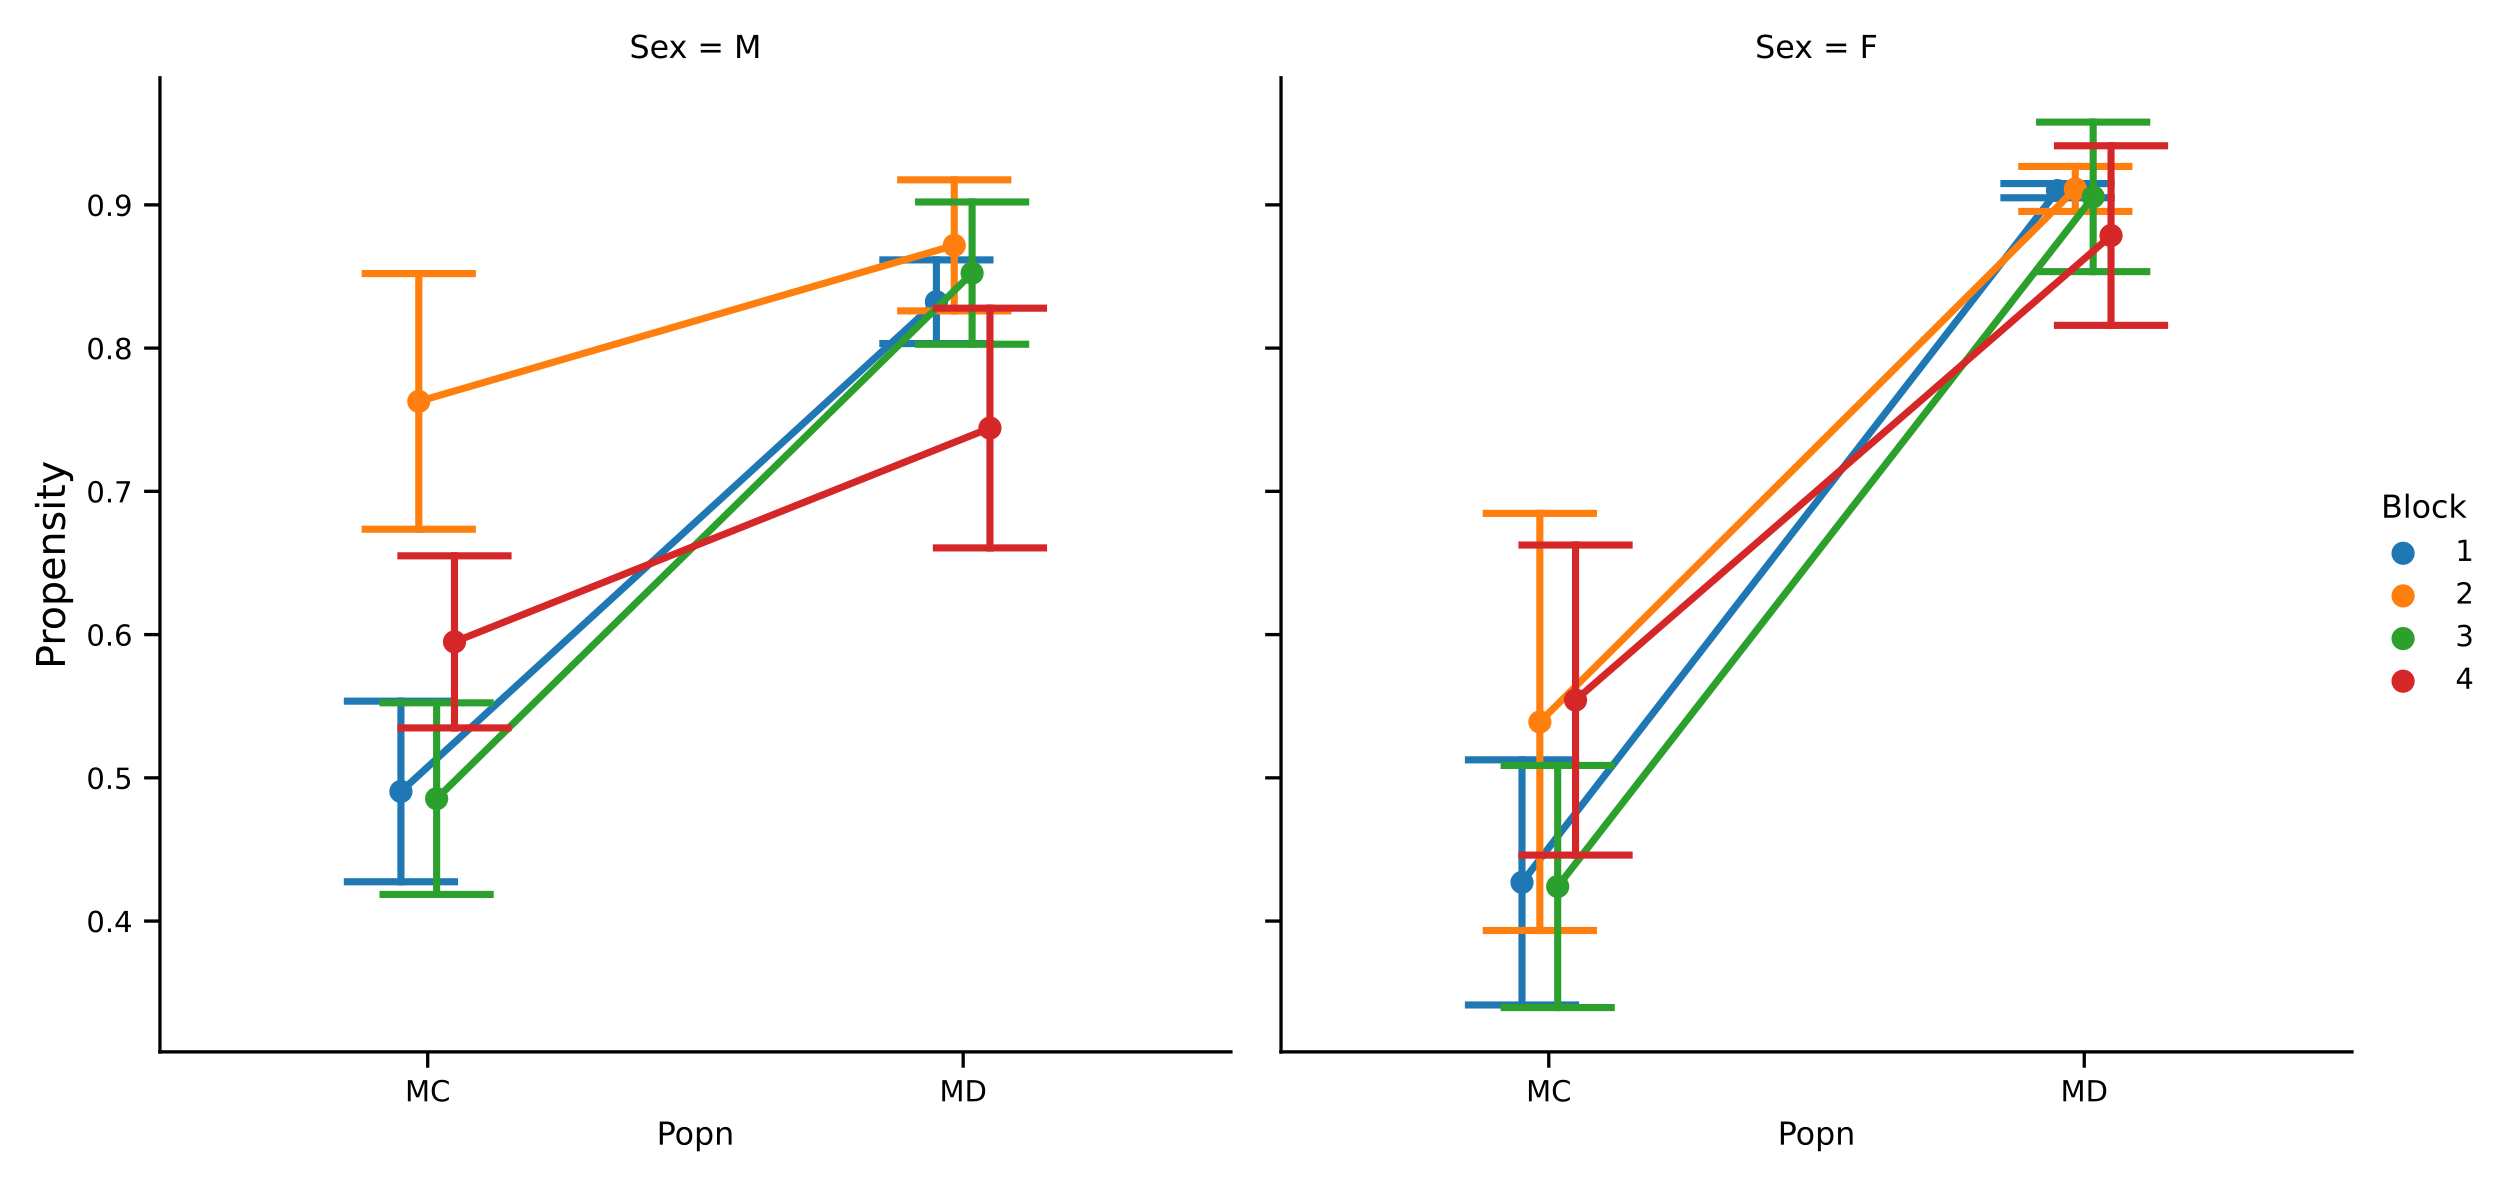 <?xml version="1.0" encoding="utf-8" standalone="no"?>
<!DOCTYPE svg PUBLIC "-//W3C//DTD SVG 1.1//EN"
  "http://www.w3.org/Graphics/SVG/1.1/DTD/svg11.dtd">
<!-- Created with matplotlib (https://matplotlib.org/) -->
<svg height="360pt" version="1.1" viewBox="0 0 757.26 360" width="757.26pt" xmlns="http://www.w3.org/2000/svg" xmlns:xlink="http://www.w3.org/1999/xlink">
 <defs>
  <style type="text/css">
*{stroke-linecap:butt;stroke-linejoin:round;}
  </style>
 </defs>
 <g id="figure_1">
  <g id="patch_1">
   <path d="M 0 360 
L 757.26 360 
L 757.26 0 
L 0 0 
z
" style="fill:#ffffff;"/>
  </g>
  <g id="axes_1">
   <g id="patch_2">
    <path d="M 48.452 318.612 
L 372.851 318.612 
L 372.851 23.568 
L 48.452 23.568 
z
" style="fill:#ffffff;"/>
   </g>
   <g id="PathCollection_1">
    <defs>
     <path d="M 0 2.707 
C 0.718 2.707 1.407 2.422 1.914 1.914 
C 2.422 1.407 2.707 0.718 2.707 0 
C 2.707 -0.718 2.422 -1.407 1.914 -1.914 
C 1.407 -2.422 0.718 -2.707 0 -2.707 
C -0.718 -2.707 -1.407 -2.422 -1.914 -1.914 
C -2.422 -1.407 -2.707 -0.718 -2.707 0 
C -2.707 0.718 -2.422 1.407 -1.914 1.914 
C -1.407 2.422 -0.718 2.707 0 2.707 
z
" id="mc6ad104e31" style="stroke:#1f77b4;stroke-width:1.62;"/>
    </defs>
    <g clip-path="url(#p386668b1f4)">
     <use style="fill:#1f77b4;stroke:#1f77b4;stroke-width:1.62;" x="121.442" xlink:href="#mc6ad104e31" y="239.737"/>
     <use style="fill:#1f77b4;stroke:#1f77b4;stroke-width:1.62;" x="283.641" xlink:href="#mc6ad104e31" y="91.4"/>
    </g>
   </g>
   <g id="line2d_1">
    <path clip-path="url(#p386668b1f4)" d="M 121.442 239.737 
L 283.641 91.4 
" style="fill:none;stroke:#1f77b4;stroke-linecap:square;stroke-width:2.16;"/>
   </g>
   <g id="line2d_2">
    <path clip-path="url(#p386668b1f4)" d="M 121.442 267.096 
L 121.442 212.378 
" style="fill:none;stroke:#1f77b4;stroke-linecap:square;stroke-width:2.16;"/>
   </g>
   <g id="line2d_3">
    <path clip-path="url(#p386668b1f4)" d="M 105.222 267.096 
L 137.662 267.096 
" style="fill:none;stroke:#1f77b4;stroke-linecap:square;stroke-width:2.16;"/>
   </g>
   <g id="line2d_4">
    <path clip-path="url(#p386668b1f4)" d="M 105.222 212.378 
L 137.662 212.378 
" style="fill:none;stroke:#1f77b4;stroke-linecap:square;stroke-width:2.16;"/>
   </g>
   <g id="line2d_5">
    <path clip-path="url(#p386668b1f4)" d="M 283.641 104.068 
L 283.641 78.732 
" style="fill:none;stroke:#1f77b4;stroke-linecap:square;stroke-width:2.16;"/>
   </g>
   <g id="line2d_6">
    <path clip-path="url(#p386668b1f4)" d="M 267.421 104.068 
L 299.861 104.068 
" style="fill:none;stroke:#1f77b4;stroke-linecap:square;stroke-width:2.16;"/>
   </g>
   <g id="line2d_7">
    <path clip-path="url(#p386668b1f4)" d="M 267.421 78.732 
L 299.861 78.732 
" style="fill:none;stroke:#1f77b4;stroke-linecap:square;stroke-width:2.16;"/>
   </g>
   <g id="matplotlib.axis_1">
    <g id="xtick_1">
     <g id="line2d_8">
      <defs>
       <path d="M 0 0 
L 0 4.8 
" id="m1c525c887b" style="stroke:#000000;"/>
      </defs>
      <g>
       <use style="stroke:#000000;" x="129.552" xlink:href="#m1c525c887b" y="318.612"/>
      </g>
     </g>
     <g id="text_1">
      <!-- MC -->
      <defs>
       <path d="M 9.812 72.906 
L 24.516 72.906 
L 43.109 23.297 
L 61.812 72.906 
L 76.516 72.906 
L 76.516 0 
L 66.891 0 
L 66.891 64.016 
L 48.094 14.016 
L 38.188 14.016 
L 19.391 64.016 
L 19.391 0 
L 9.812 0 
z
" id="DejaVuSans-77"/>
       <path d="M 64.406 67.281 
L 64.406 56.891 
Q 59.422 61.531 53.781 63.812 
Q 48.141 66.109 41.797 66.109 
Q 29.297 66.109 22.656 58.469 
Q 16.016 50.828 16.016 36.375 
Q 16.016 21.969 22.656 14.328 
Q 29.297 6.688 41.797 6.688 
Q 48.141 6.688 53.781 8.984 
Q 59.422 11.281 64.406 15.922 
L 64.406 5.609 
Q 59.234 2.094 53.438 0.328 
Q 47.656 -1.422 41.219 -1.422 
Q 24.656 -1.422 15.125 8.703 
Q 5.609 18.844 5.609 36.375 
Q 5.609 53.953 15.125 64.078 
Q 24.656 74.219 41.219 74.219 
Q 47.75 74.219 53.531 72.484 
Q 59.328 70.75 64.406 67.281 
z
" id="DejaVuSans-67"/>
      </defs>
      <g transform="translate(122.683 333.599)scale(0.088 -0.088)">
       <use xlink:href="#DejaVuSans-77"/>
       <use x="86.279" xlink:href="#DejaVuSans-67"/>
      </g>
     </g>
    </g>
    <g id="xtick_2">
     <g id="line2d_9">
      <g>
       <use style="stroke:#000000;" x="291.751" xlink:href="#m1c525c887b" y="318.612"/>
      </g>
     </g>
     <g id="text_2">
      <!-- MD -->
      <defs>
       <path d="M 19.672 64.797 
L 19.672 8.109 
L 31.594 8.109 
Q 46.688 8.109 53.688 14.938 
Q 60.688 21.781 60.688 36.531 
Q 60.688 51.172 53.688 57.984 
Q 46.688 64.797 31.594 64.797 
z
M 9.812 72.906 
L 30.078 72.906 
Q 51.266 72.906 61.172 64.094 
Q 71.094 55.281 71.094 36.531 
Q 71.094 17.672 61.125 8.828 
Q 51.172 0 30.078 0 
L 9.812 0 
z
" id="DejaVuSans-68"/>
      </defs>
      <g transform="translate(284.567 333.599)scale(0.088 -0.088)">
       <use xlink:href="#DejaVuSans-77"/>
       <use x="86.279" xlink:href="#DejaVuSans-68"/>
      </g>
     </g>
    </g>
    <g id="text_3">
     <!-- Popn -->
     <defs>
      <path d="M 19.672 64.797 
L 19.672 37.406 
L 32.078 37.406 
Q 38.969 37.406 42.719 40.969 
Q 46.484 44.531 46.484 51.125 
Q 46.484 57.672 42.719 61.234 
Q 38.969 64.797 32.078 64.797 
z
M 9.812 72.906 
L 32.078 72.906 
Q 44.344 72.906 50.609 67.359 
Q 56.891 61.812 56.891 51.125 
Q 56.891 40.328 50.609 34.812 
Q 44.344 29.297 32.078 29.297 
L 19.672 29.297 
L 19.672 0 
L 9.812 0 
z
" id="DejaVuSans-80"/>
      <path d="M 30.609 48.391 
Q 23.391 48.391 19.188 42.75 
Q 14.984 37.109 14.984 27.297 
Q 14.984 17.484 19.156 11.844 
Q 23.344 6.203 30.609 6.203 
Q 37.797 6.203 41.984 11.859 
Q 46.188 17.531 46.188 27.297 
Q 46.188 37.016 41.984 42.703 
Q 37.797 48.391 30.609 48.391 
z
M 30.609 56 
Q 42.328 56 49.016 48.375 
Q 55.719 40.766 55.719 27.297 
Q 55.719 13.875 49.016 6.219 
Q 42.328 -1.422 30.609 -1.422 
Q 18.844 -1.422 12.172 6.219 
Q 5.516 13.875 5.516 27.297 
Q 5.516 40.766 12.172 48.375 
Q 18.844 56 30.609 56 
z
" id="DejaVuSans-111"/>
      <path d="M 18.109 8.203 
L 18.109 -20.797 
L 9.078 -20.797 
L 9.078 54.688 
L 18.109 54.688 
L 18.109 46.391 
Q 20.953 51.266 25.266 53.625 
Q 29.594 56 35.594 56 
Q 45.562 56 51.781 48.094 
Q 58.016 40.188 58.016 27.297 
Q 58.016 14.406 51.781 6.484 
Q 45.562 -1.422 35.594 -1.422 
Q 29.594 -1.422 25.266 0.953 
Q 20.953 3.328 18.109 8.203 
z
M 48.688 27.297 
Q 48.688 37.203 44.609 42.844 
Q 40.531 48.484 33.406 48.484 
Q 26.266 48.484 22.188 42.844 
Q 18.109 37.203 18.109 27.297 
Q 18.109 17.391 22.188 11.75 
Q 26.266 6.109 33.406 6.109 
Q 40.531 6.109 44.609 11.75 
Q 48.688 17.391 48.688 27.297 
z
" id="DejaVuSans-112"/>
      <path d="M 54.891 33.016 
L 54.891 0 
L 45.906 0 
L 45.906 32.719 
Q 45.906 40.484 42.875 44.328 
Q 39.844 48.188 33.797 48.188 
Q 26.516 48.188 22.312 43.547 
Q 18.109 38.922 18.109 30.906 
L 18.109 0 
L 9.078 0 
L 9.078 54.688 
L 18.109 54.688 
L 18.109 46.188 
Q 21.344 51.125 25.703 53.562 
Q 30.078 56 35.797 56 
Q 45.219 56 50.047 50.172 
Q 54.891 44.344 54.891 33.016 
z
" id="DejaVuSans-110"/>
     </defs>
     <g transform="translate(198.905 346.723)scale(0.096 -0.096)">
      <use xlink:href="#DejaVuSans-80"/>
      <use x="56.678" xlink:href="#DejaVuSans-111"/>
      <use x="117.859" xlink:href="#DejaVuSans-112"/>
      <use x="181.336" xlink:href="#DejaVuSans-110"/>
     </g>
    </g>
   </g>
   <g id="matplotlib.axis_2">
    <g id="ytick_1">
     <g id="line2d_10">
      <defs>
       <path d="M 0 0 
L -4.8 0 
" id="m1f873a532b" style="stroke:#000000;"/>
      </defs>
      <g>
       <use style="stroke:#000000;" x="48.452" xlink:href="#m1f873a532b" y="278.992"/>
      </g>
     </g>
     <g id="text_4">
      <!-- 0.4 -->
      <defs>
       <path d="M 31.781 66.406 
Q 24.172 66.406 20.328 58.906 
Q 16.5 51.422 16.5 36.375 
Q 16.5 21.391 20.328 13.891 
Q 24.172 6.391 31.781 6.391 
Q 39.453 6.391 43.281 13.891 
Q 47.125 21.391 47.125 36.375 
Q 47.125 51.422 43.281 58.906 
Q 39.453 66.406 31.781 66.406 
z
M 31.781 74.219 
Q 44.047 74.219 50.516 64.516 
Q 56.984 54.828 56.984 36.375 
Q 56.984 17.969 50.516 8.266 
Q 44.047 -1.422 31.781 -1.422 
Q 19.531 -1.422 13.062 8.266 
Q 6.594 17.969 6.594 36.375 
Q 6.594 54.828 13.062 64.516 
Q 19.531 74.219 31.781 74.219 
z
" id="DejaVuSans-48"/>
       <path d="M 10.688 12.406 
L 21 12.406 
L 21 0 
L 10.688 0 
z
" id="DejaVuSans-46"/>
       <path d="M 37.797 64.312 
L 12.891 25.391 
L 37.797 25.391 
z
M 35.203 72.906 
L 47.609 72.906 
L 47.609 25.391 
L 58.016 25.391 
L 58.016 17.188 
L 47.609 17.188 
L 47.609 0 
L 37.797 0 
L 37.797 17.188 
L 4.891 17.188 
L 4.891 26.703 
z
" id="DejaVuSans-52"/>
      </defs>
      <g transform="translate(26.157 282.335)scale(0.088 -0.088)">
       <use xlink:href="#DejaVuSans-48"/>
       <use x="63.623" xlink:href="#DejaVuSans-46"/>
       <use x="95.41" xlink:href="#DejaVuSans-52"/>
      </g>
     </g>
    </g>
    <g id="ytick_2">
     <g id="line2d_11">
      <g>
       <use style="stroke:#000000;" x="48.452" xlink:href="#m1f873a532b" y="235.605"/>
      </g>
     </g>
     <g id="text_5">
      <!-- 0.5 -->
      <defs>
       <path d="M 10.797 72.906 
L 49.516 72.906 
L 49.516 64.594 
L 19.828 64.594 
L 19.828 46.734 
Q 21.969 47.469 24.109 47.828 
Q 26.266 48.188 28.422 48.188 
Q 40.625 48.188 47.75 41.5 
Q 54.891 34.812 54.891 23.391 
Q 54.891 11.625 47.562 5.094 
Q 40.234 -1.422 26.906 -1.422 
Q 22.312 -1.422 17.547 -0.641 
Q 12.797 0.141 7.719 1.703 
L 7.719 11.625 
Q 12.109 9.234 16.797 8.062 
Q 21.484 6.891 26.703 6.891 
Q 35.156 6.891 40.078 11.328 
Q 45.016 15.766 45.016 23.391 
Q 45.016 31 40.078 35.438 
Q 35.156 39.891 26.703 39.891 
Q 22.75 39.891 18.812 39.016 
Q 14.891 38.141 10.797 36.281 
z
" id="DejaVuSans-53"/>
      </defs>
      <g transform="translate(26.157 238.948)scale(0.088 -0.088)">
       <use xlink:href="#DejaVuSans-48"/>
       <use x="63.623" xlink:href="#DejaVuSans-46"/>
       <use x="95.41" xlink:href="#DejaVuSans-53"/>
      </g>
     </g>
    </g>
    <g id="ytick_3">
     <g id="line2d_12">
      <g>
       <use style="stroke:#000000;" x="48.452" xlink:href="#m1f873a532b" y="192.218"/>
      </g>
     </g>
     <g id="text_6">
      <!-- 0.6 -->
      <defs>
       <path d="M 33.016 40.375 
Q 26.375 40.375 22.484 35.828 
Q 18.609 31.297 18.609 23.391 
Q 18.609 15.531 22.484 10.953 
Q 26.375 6.391 33.016 6.391 
Q 39.656 6.391 43.531 10.953 
Q 47.406 15.531 47.406 23.391 
Q 47.406 31.297 43.531 35.828 
Q 39.656 40.375 33.016 40.375 
z
M 52.594 71.297 
L 52.594 62.312 
Q 48.875 64.062 45.094 64.984 
Q 41.312 65.922 37.594 65.922 
Q 27.828 65.922 22.672 59.328 
Q 17.531 52.734 16.797 39.406 
Q 19.672 43.656 24.016 45.922 
Q 28.375 48.188 33.594 48.188 
Q 44.578 48.188 50.953 41.516 
Q 57.328 34.859 57.328 23.391 
Q 57.328 12.156 50.688 5.359 
Q 44.047 -1.422 33.016 -1.422 
Q 20.359 -1.422 13.672 8.266 
Q 6.984 17.969 6.984 36.375 
Q 6.984 53.656 15.188 63.938 
Q 23.391 74.219 37.203 74.219 
Q 40.922 74.219 44.703 73.484 
Q 48.484 72.75 52.594 71.297 
z
" id="DejaVuSans-54"/>
      </defs>
      <g transform="translate(26.157 195.562)scale(0.088 -0.088)">
       <use xlink:href="#DejaVuSans-48"/>
       <use x="63.623" xlink:href="#DejaVuSans-46"/>
       <use x="95.41" xlink:href="#DejaVuSans-54"/>
      </g>
     </g>
    </g>
    <g id="ytick_4">
     <g id="line2d_13">
      <g>
       <use style="stroke:#000000;" x="48.452" xlink:href="#m1f873a532b" y="148.832"/>
      </g>
     </g>
     <g id="text_7">
      <!-- 0.7 -->
      <defs>
       <path d="M 8.203 72.906 
L 55.078 72.906 
L 55.078 68.703 
L 28.609 0 
L 18.312 0 
L 43.219 64.594 
L 8.203 64.594 
z
" id="DejaVuSans-55"/>
      </defs>
      <g transform="translate(26.157 152.175)scale(0.088 -0.088)">
       <use xlink:href="#DejaVuSans-48"/>
       <use x="63.623" xlink:href="#DejaVuSans-46"/>
       <use x="95.41" xlink:href="#DejaVuSans-55"/>
      </g>
     </g>
    </g>
    <g id="ytick_5">
     <g id="line2d_14">
      <g>
       <use style="stroke:#000000;" x="48.452" xlink:href="#m1f873a532b" y="105.445"/>
      </g>
     </g>
     <g id="text_8">
      <!-- 0.8 -->
      <defs>
       <path d="M 31.781 34.625 
Q 24.75 34.625 20.719 30.859 
Q 16.703 27.094 16.703 20.516 
Q 16.703 13.922 20.719 10.156 
Q 24.75 6.391 31.781 6.391 
Q 38.812 6.391 42.859 10.172 
Q 46.922 13.969 46.922 20.516 
Q 46.922 27.094 42.891 30.859 
Q 38.875 34.625 31.781 34.625 
z
M 21.922 38.812 
Q 15.578 40.375 12.031 44.719 
Q 8.5 49.078 8.5 55.328 
Q 8.5 64.062 14.719 69.141 
Q 20.953 74.219 31.781 74.219 
Q 42.672 74.219 48.875 69.141 
Q 55.078 64.062 55.078 55.328 
Q 55.078 49.078 51.531 44.719 
Q 48 40.375 41.703 38.812 
Q 48.828 37.156 52.797 32.312 
Q 56.781 27.484 56.781 20.516 
Q 56.781 9.906 50.312 4.234 
Q 43.844 -1.422 31.781 -1.422 
Q 19.734 -1.422 13.25 4.234 
Q 6.781 9.906 6.781 20.516 
Q 6.781 27.484 10.781 32.312 
Q 14.797 37.156 21.922 38.812 
z
M 18.312 54.391 
Q 18.312 48.734 21.844 45.562 
Q 25.391 42.391 31.781 42.391 
Q 38.141 42.391 41.719 45.562 
Q 45.312 48.734 45.312 54.391 
Q 45.312 60.062 41.719 63.234 
Q 38.141 66.406 31.781 66.406 
Q 25.391 66.406 21.844 63.234 
Q 18.312 60.062 18.312 54.391 
z
" id="DejaVuSans-56"/>
      </defs>
      <g transform="translate(26.157 108.789)scale(0.088 -0.088)">
       <use xlink:href="#DejaVuSans-48"/>
       <use x="63.623" xlink:href="#DejaVuSans-46"/>
       <use x="95.41" xlink:href="#DejaVuSans-56"/>
      </g>
     </g>
    </g>
    <g id="ytick_6">
     <g id="line2d_15">
      <g>
       <use style="stroke:#000000;" x="48.452" xlink:href="#m1f873a532b" y="62.059"/>
      </g>
     </g>
     <g id="text_9">
      <!-- 0.9 -->
      <defs>
       <path d="M 10.984 1.516 
L 10.984 10.5 
Q 14.703 8.734 18.5 7.812 
Q 22.312 6.891 25.984 6.891 
Q 35.75 6.891 40.891 13.453 
Q 46.047 20.016 46.781 33.406 
Q 43.953 29.203 39.594 26.953 
Q 35.25 24.703 29.984 24.703 
Q 19.047 24.703 12.672 31.312 
Q 6.297 37.938 6.297 49.422 
Q 6.297 60.641 12.938 67.422 
Q 19.578 74.219 30.609 74.219 
Q 43.266 74.219 49.922 64.516 
Q 56.594 54.828 56.594 36.375 
Q 56.594 19.141 48.406 8.859 
Q 40.234 -1.422 26.422 -1.422 
Q 22.703 -1.422 18.891 -0.688 
Q 15.094 0.047 10.984 1.516 
z
M 30.609 32.422 
Q 37.25 32.422 41.125 36.953 
Q 45.016 41.5 45.016 49.422 
Q 45.016 57.281 41.125 61.844 
Q 37.25 66.406 30.609 66.406 
Q 23.969 66.406 20.094 61.844 
Q 16.219 57.281 16.219 49.422 
Q 16.219 41.5 20.094 36.953 
Q 23.969 32.422 30.609 32.422 
z
" id="DejaVuSans-57"/>
      </defs>
      <g transform="translate(26.157 65.402)scale(0.088 -0.088)">
       <use xlink:href="#DejaVuSans-48"/>
       <use x="63.623" xlink:href="#DejaVuSans-46"/>
       <use x="95.41" xlink:href="#DejaVuSans-57"/>
      </g>
     </g>
    </g>
    <g id="text_10">
     <!-- Propensity -->
     <defs>
      <path d="M 41.109 46.297 
Q 39.594 47.172 37.812 47.578 
Q 36.031 48 33.891 48 
Q 26.266 48 22.188 43.047 
Q 18.109 38.094 18.109 28.812 
L 18.109 0 
L 9.078 0 
L 9.078 54.688 
L 18.109 54.688 
L 18.109 46.188 
Q 20.953 51.172 25.484 53.578 
Q 30.031 56 36.531 56 
Q 37.453 56 38.578 55.875 
Q 39.703 55.766 41.062 55.516 
z
" id="DejaVuSans-114"/>
      <path d="M 56.203 29.594 
L 56.203 25.203 
L 14.891 25.203 
Q 15.484 15.922 20.484 11.062 
Q 25.484 6.203 34.422 6.203 
Q 39.594 6.203 44.453 7.469 
Q 49.312 8.734 54.109 11.281 
L 54.109 2.781 
Q 49.266 0.734 44.188 -0.344 
Q 39.109 -1.422 33.891 -1.422 
Q 20.797 -1.422 13.156 6.188 
Q 5.516 13.812 5.516 26.812 
Q 5.516 40.234 12.766 48.109 
Q 20.016 56 32.328 56 
Q 43.359 56 49.781 48.891 
Q 56.203 41.797 56.203 29.594 
z
M 47.219 32.234 
Q 47.125 39.594 43.094 43.984 
Q 39.062 48.391 32.422 48.391 
Q 24.906 48.391 20.391 44.141 
Q 15.875 39.891 15.188 32.172 
z
" id="DejaVuSans-101"/>
      <path d="M 44.281 53.078 
L 44.281 44.578 
Q 40.484 46.531 36.375 47.5 
Q 32.281 48.484 27.875 48.484 
Q 21.188 48.484 17.844 46.438 
Q 14.5 44.391 14.5 40.281 
Q 14.5 37.156 16.891 35.375 
Q 19.281 33.594 26.516 31.984 
L 29.594 31.297 
Q 39.156 29.25 43.188 25.516 
Q 47.219 21.781 47.219 15.094 
Q 47.219 7.469 41.188 3.016 
Q 35.156 -1.422 24.609 -1.422 
Q 20.219 -1.422 15.453 -0.562 
Q 10.688 0.297 5.422 2 
L 5.422 11.281 
Q 10.406 8.688 15.234 7.391 
Q 20.062 6.109 24.812 6.109 
Q 31.156 6.109 34.562 8.281 
Q 37.984 10.453 37.984 14.406 
Q 37.984 18.062 35.516 20.016 
Q 33.062 21.969 24.703 23.781 
L 21.578 24.516 
Q 13.234 26.266 9.516 29.906 
Q 5.812 33.547 5.812 39.891 
Q 5.812 47.609 11.281 51.797 
Q 16.75 56 26.812 56 
Q 31.781 56 36.172 55.266 
Q 40.578 54.547 44.281 53.078 
z
" id="DejaVuSans-115"/>
      <path d="M 9.422 54.688 
L 18.406 54.688 
L 18.406 0 
L 9.422 0 
z
M 9.422 75.984 
L 18.406 75.984 
L 18.406 64.594 
L 9.422 64.594 
z
" id="DejaVuSans-105"/>
      <path d="M 18.312 70.219 
L 18.312 54.688 
L 36.812 54.688 
L 36.812 47.703 
L 18.312 47.703 
L 18.312 18.016 
Q 18.312 11.328 20.141 9.422 
Q 21.969 7.516 27.594 7.516 
L 36.812 7.516 
L 36.812 0 
L 27.594 0 
Q 17.188 0 13.234 3.875 
Q 9.281 7.766 9.281 18.016 
L 9.281 47.703 
L 2.688 47.703 
L 2.688 54.688 
L 9.281 54.688 
L 9.281 70.219 
z
" id="DejaVuSans-116"/>
      <path d="M 32.172 -5.078 
Q 28.375 -14.844 24.75 -17.812 
Q 21.141 -20.797 15.094 -20.797 
L 7.906 -20.797 
L 7.906 -13.281 
L 13.188 -13.281 
Q 16.891 -13.281 18.938 -11.516 
Q 21 -9.766 23.484 -3.219 
L 25.094 0.875 
L 2.984 54.688 
L 12.5 54.688 
L 29.594 11.922 
L 46.688 54.688 
L 56.203 54.688 
z
" id="DejaVuSans-121"/>
     </defs>
     <g transform="translate(19.662 202.605)rotate(-90)scale(0.12 -0.12)">
      <use xlink:href="#DejaVuSans-80"/>
      <use x="58.553" xlink:href="#DejaVuSans-114"/>
      <use x="97.416" xlink:href="#DejaVuSans-111"/>
      <use x="158.598" xlink:href="#DejaVuSans-112"/>
      <use x="222.074" xlink:href="#DejaVuSans-101"/>
      <use x="283.598" xlink:href="#DejaVuSans-110"/>
      <use x="346.977" xlink:href="#DejaVuSans-115"/>
      <use x="399.076" xlink:href="#DejaVuSans-105"/>
      <use x="426.859" xlink:href="#DejaVuSans-116"/>
      <use x="466.068" xlink:href="#DejaVuSans-121"/>
     </g>
    </g>
   </g>
   <g id="PathCollection_2">
    <defs>
     <path d="M 0 2.707 
C 0.718 2.707 1.407 2.422 1.914 1.914 
C 2.422 1.407 2.707 0.718 2.707 0 
C 2.707 -0.718 2.422 -1.407 1.914 -1.914 
C 1.407 -2.422 0.718 -2.707 0 -2.707 
C -0.718 -2.707 -1.407 -2.422 -1.914 -1.914 
C -2.422 -1.407 -2.707 -0.718 -2.707 0 
C -2.707 0.718 -2.422 1.407 -1.914 1.914 
C -1.407 2.422 -0.718 2.707 0 2.707 
z
" id="me69dcf3e8c" style="stroke:#ff7f0e;stroke-width:1.62;"/>
    </defs>
    <g clip-path="url(#p386668b1f4)">
     <use style="fill:#ff7f0e;stroke:#ff7f0e;stroke-width:1.62;" x="126.848" xlink:href="#me69dcf3e8c" y="121.581"/>
     <use style="fill:#ff7f0e;stroke:#ff7f0e;stroke-width:1.62;" x="289.048" xlink:href="#me69dcf3e8c" y="74.316"/>
    </g>
   </g>
   <g id="line2d_16">
    <path clip-path="url(#p386668b1f4)" d="M 126.848 121.581 
L 289.048 74.316 
" style="fill:none;stroke:#ff7f0e;stroke-linecap:square;stroke-width:2.16;"/>
   </g>
   <g id="line2d_17">
    <path clip-path="url(#p386668b1f4)" d="M 126.848 160.302 
L 126.848 82.86 
" style="fill:none;stroke:#ff7f0e;stroke-linecap:square;stroke-width:2.16;"/>
   </g>
   <g id="line2d_18">
    <path clip-path="url(#p386668b1f4)" d="M 110.628 160.302 
L 143.068 160.302 
" style="fill:none;stroke:#ff7f0e;stroke-linecap:square;stroke-width:2.16;"/>
   </g>
   <g id="line2d_19">
    <path clip-path="url(#p386668b1f4)" d="M 110.628 82.86 
L 143.068 82.86 
" style="fill:none;stroke:#ff7f0e;stroke-linecap:square;stroke-width:2.16;"/>
   </g>
   <g id="line2d_20">
    <path clip-path="url(#p386668b1f4)" d="M 289.048 94.168 
L 289.048 54.463 
" style="fill:none;stroke:#ff7f0e;stroke-linecap:square;stroke-width:2.16;"/>
   </g>
   <g id="line2d_21">
    <path clip-path="url(#p386668b1f4)" d="M 272.828 94.168 
L 305.268 94.168 
" style="fill:none;stroke:#ff7f0e;stroke-linecap:square;stroke-width:2.16;"/>
   </g>
   <g id="line2d_22">
    <path clip-path="url(#p386668b1f4)" d="M 272.828 54.463 
L 305.268 54.463 
" style="fill:none;stroke:#ff7f0e;stroke-linecap:square;stroke-width:2.16;"/>
   </g>
   <g id="patch_3">
    <path d="M 48.452 318.612 
L 48.452 23.568 
" style="fill:none;stroke:#000000;stroke-linecap:square;stroke-linejoin:miter;"/>
   </g>
   <g id="patch_4">
    <path d="M 48.452 318.612 
L 372.851 318.612 
" style="fill:none;stroke:#000000;stroke-linecap:square;stroke-linejoin:miter;"/>
   </g>
   <g id="PathCollection_3">
    <defs>
     <path d="M 0 2.707 
C 0.718 2.707 1.407 2.422 1.914 1.914 
C 2.422 1.407 2.707 0.718 2.707 0 
C 2.707 -0.718 2.422 -1.407 1.914 -1.914 
C 1.407 -2.422 0.718 -2.707 0 -2.707 
C -0.718 -2.707 -1.407 -2.422 -1.914 -1.914 
C -2.422 -1.407 -2.707 -0.718 -2.707 0 
C -2.707 0.718 -2.422 1.407 -1.914 1.914 
C -1.407 2.422 -0.718 2.707 0 2.707 
z
" id="m850f767faa" style="stroke:#2ca02c;stroke-width:1.62;"/>
    </defs>
    <g clip-path="url(#p386668b1f4)">
     <use style="fill:#2ca02c;stroke:#2ca02c;stroke-width:1.62;" x="132.255" xlink:href="#m850f767faa" y="241.911"/>
     <use style="fill:#2ca02c;stroke:#2ca02c;stroke-width:1.62;" x="294.455" xlink:href="#m850f767faa" y="82.727"/>
    </g>
   </g>
   <g id="line2d_23">
    <path clip-path="url(#p386668b1f4)" d="M 132.255 241.911 
L 294.455 82.727 
" style="fill:none;stroke:#2ca02c;stroke-linecap:square;stroke-width:2.16;"/>
   </g>
   <g id="line2d_24">
    <path clip-path="url(#p386668b1f4)" d="M 132.255 270.924 
L 132.255 212.897 
" style="fill:none;stroke:#2ca02c;stroke-linecap:square;stroke-width:2.16;"/>
   </g>
   <g id="line2d_25">
    <path clip-path="url(#p386668b1f4)" d="M 116.035 270.924 
L 148.475 270.924 
" style="fill:none;stroke:#2ca02c;stroke-linecap:square;stroke-width:2.16;"/>
   </g>
   <g id="line2d_26">
    <path clip-path="url(#p386668b1f4)" d="M 116.035 212.897 
L 148.475 212.897 
" style="fill:none;stroke:#2ca02c;stroke-linecap:square;stroke-width:2.16;"/>
   </g>
   <g id="line2d_27">
    <path clip-path="url(#p386668b1f4)" d="M 294.455 104.28 
L 294.455 61.173 
" style="fill:none;stroke:#2ca02c;stroke-linecap:square;stroke-width:2.16;"/>
   </g>
   <g id="line2d_28">
    <path clip-path="url(#p386668b1f4)" d="M 278.235 104.28 
L 310.675 104.28 
" style="fill:none;stroke:#2ca02c;stroke-linecap:square;stroke-width:2.16;"/>
   </g>
   <g id="line2d_29">
    <path clip-path="url(#p386668b1f4)" d="M 278.235 61.173 
L 310.675 61.173 
" style="fill:none;stroke:#2ca02c;stroke-linecap:square;stroke-width:2.16;"/>
   </g>
   <g id="text_11">
    <!-- Sex = M -->
    <defs>
     <path d="M 53.516 70.516 
L 53.516 60.891 
Q 47.906 63.578 42.922 64.891 
Q 37.938 66.219 33.297 66.219 
Q 25.25 66.219 20.875 63.094 
Q 16.5 59.969 16.5 54.203 
Q 16.5 49.359 19.406 46.891 
Q 22.312 44.438 30.422 42.922 
L 36.375 41.703 
Q 47.406 39.594 52.656 34.297 
Q 57.906 29 57.906 20.125 
Q 57.906 9.516 50.797 4.047 
Q 43.703 -1.422 29.984 -1.422 
Q 24.812 -1.422 18.969 -0.25 
Q 13.141 0.922 6.891 3.219 
L 6.891 13.375 
Q 12.891 10.016 18.656 8.297 
Q 24.422 6.594 29.984 6.594 
Q 38.422 6.594 43.016 9.906 
Q 47.609 13.234 47.609 19.391 
Q 47.609 24.75 44.312 27.781 
Q 41.016 30.812 33.5 32.328 
L 27.484 33.5 
Q 16.453 35.688 11.516 40.375 
Q 6.594 45.062 6.594 53.422 
Q 6.594 63.094 13.406 68.656 
Q 20.219 74.219 32.172 74.219 
Q 37.312 74.219 42.625 73.281 
Q 47.953 72.359 53.516 70.516 
z
" id="DejaVuSans-83"/>
     <path d="M 54.891 54.688 
L 35.109 28.078 
L 55.906 0 
L 45.312 0 
L 29.391 21.484 
L 13.484 0 
L 2.875 0 
L 24.125 28.609 
L 4.688 54.688 
L 15.281 54.688 
L 29.781 35.203 
L 44.281 54.688 
z
" id="DejaVuSans-120"/>
     <path id="DejaVuSans-32"/>
     <path d="M 10.594 45.406 
L 73.188 45.406 
L 73.188 37.203 
L 10.594 37.203 
z
M 10.594 25.484 
L 73.188 25.484 
L 73.188 17.188 
L 10.594 17.188 
z
" id="DejaVuSans-61"/>
    </defs>
    <g transform="translate(190.679 17.568)scale(0.096 -0.096)">
     <use xlink:href="#DejaVuSans-83"/>
     <use x="63.477" xlink:href="#DejaVuSans-101"/>
     <use x="123.25" xlink:href="#DejaVuSans-120"/>
     <use x="182.43" xlink:href="#DejaVuSans-32"/>
     <use x="214.217" xlink:href="#DejaVuSans-61"/>
     <use x="298.006" xlink:href="#DejaVuSans-32"/>
     <use x="329.793" xlink:href="#DejaVuSans-77"/>
    </g>
   </g>
   <g id="PathCollection_4">
    <defs>
     <path d="M 0 2.707 
C 0.718 2.707 1.407 2.422 1.914 1.914 
C 2.422 1.407 2.707 0.718 2.707 0 
C 2.707 -0.718 2.422 -1.407 1.914 -1.914 
C 1.407 -2.422 0.718 -2.707 0 -2.707 
C -0.718 -2.707 -1.407 -2.422 -1.914 -1.914 
C -2.422 -1.407 -2.707 -0.718 -2.707 0 
C -2.707 0.718 -2.422 1.407 -1.914 1.914 
C -1.407 2.422 -0.718 2.707 0 2.707 
z
" id="m29b722d070" style="stroke:#d62728;stroke-width:1.62;"/>
    </defs>
    <g clip-path="url(#p386668b1f4)">
     <use style="fill:#d62728;stroke:#d62728;stroke-width:1.62;" x="137.662" xlink:href="#m29b722d070" y="194.421"/>
     <use style="fill:#d62728;stroke:#d62728;stroke-width:1.62;" x="299.861" xlink:href="#m29b722d070" y="129.657"/>
    </g>
   </g>
   <g id="line2d_30">
    <path clip-path="url(#p386668b1f4)" d="M 137.662 194.421 
L 299.861 129.657 
" style="fill:none;stroke:#d62728;stroke-linecap:square;stroke-width:2.16;"/>
   </g>
   <g id="line2d_31">
    <path clip-path="url(#p386668b1f4)" d="M 137.662 220.486 
L 137.662 168.356 
" style="fill:none;stroke:#d62728;stroke-linecap:square;stroke-width:2.16;"/>
   </g>
   <g id="line2d_32">
    <path clip-path="url(#p386668b1f4)" d="M 121.442 220.486 
L 153.882 220.486 
" style="fill:none;stroke:#d62728;stroke-linecap:square;stroke-width:2.16;"/>
   </g>
   <g id="line2d_33">
    <path clip-path="url(#p386668b1f4)" d="M 121.442 168.356 
L 153.882 168.356 
" style="fill:none;stroke:#d62728;stroke-linecap:square;stroke-width:2.16;"/>
   </g>
   <g id="line2d_34">
    <path clip-path="url(#p386668b1f4)" d="M 299.861 165.965 
L 299.861 93.348 
" style="fill:none;stroke:#d62728;stroke-linecap:square;stroke-width:2.16;"/>
   </g>
   <g id="line2d_35">
    <path clip-path="url(#p386668b1f4)" d="M 283.641 165.965 
L 316.081 165.965 
" style="fill:none;stroke:#d62728;stroke-linecap:square;stroke-width:2.16;"/>
   </g>
   <g id="line2d_36">
    <path clip-path="url(#p386668b1f4)" d="M 283.641 93.348 
L 316.081 93.348 
" style="fill:none;stroke:#d62728;stroke-linecap:square;stroke-width:2.16;"/>
   </g>
  </g>
  <g id="axes_2">
   <g id="patch_5">
    <path d="M 388.028 318.612 
L 712.427 318.612 
L 712.427 23.568 
L 388.028 23.568 
z
" style="fill:#ffffff;"/>
   </g>
   <g id="PathCollection_5">
    <g clip-path="url(#p4d78085318)">
     <use style="fill:#1f77b4;stroke:#1f77b4;stroke-width:1.62;" x="461.018" xlink:href="#mc6ad104e31" y="267.282"/>
     <use style="fill:#1f77b4;stroke:#1f77b4;stroke-width:1.62;" x="623.218" xlink:href="#mc6ad104e31" y="57.749"/>
    </g>
   </g>
   <g id="line2d_37">
    <path clip-path="url(#p4d78085318)" d="M 461.018 267.282 
L 623.218 57.749 
" style="fill:none;stroke:#1f77b4;stroke-linecap:square;stroke-width:2.16;"/>
   </g>
   <g id="line2d_38">
    <path clip-path="url(#p4d78085318)" d="M 461.018 304.403 
L 461.018 230.16 
" style="fill:none;stroke:#1f77b4;stroke-linecap:square;stroke-width:2.16;"/>
   </g>
   <g id="line2d_39">
    <path clip-path="url(#p4d78085318)" d="M 444.798 304.403 
L 477.238 304.403 
" style="fill:none;stroke:#1f77b4;stroke-linecap:square;stroke-width:2.16;"/>
   </g>
   <g id="line2d_40">
    <path clip-path="url(#p4d78085318)" d="M 444.798 230.16 
L 477.238 230.16 
" style="fill:none;stroke:#1f77b4;stroke-linecap:square;stroke-width:2.16;"/>
   </g>
   <g id="line2d_41">
    <path clip-path="url(#p4d78085318)" d="M 623.218 59.901 
L 623.218 55.597 
" style="fill:none;stroke:#1f77b4;stroke-linecap:square;stroke-width:2.16;"/>
   </g>
   <g id="line2d_42">
    <path clip-path="url(#p4d78085318)" d="M 606.998 59.901 
L 639.438 59.901 
" style="fill:none;stroke:#1f77b4;stroke-linecap:square;stroke-width:2.16;"/>
   </g>
   <g id="line2d_43">
    <path clip-path="url(#p4d78085318)" d="M 606.998 55.597 
L 639.438 55.597 
" style="fill:none;stroke:#1f77b4;stroke-linecap:square;stroke-width:2.16;"/>
   </g>
   <g id="matplotlib.axis_3">
    <g id="xtick_3">
     <g id="line2d_44">
      <g>
       <use style="stroke:#000000;" x="469.128" xlink:href="#m1c525c887b" y="318.612"/>
      </g>
     </g>
     <g id="text_12">
      <!-- MC -->
      <g transform="translate(462.259 333.599)scale(0.088 -0.088)">
       <use xlink:href="#DejaVuSans-77"/>
       <use x="86.279" xlink:href="#DejaVuSans-67"/>
      </g>
     </g>
    </g>
    <g id="xtick_4">
     <g id="line2d_45">
      <g>
       <use style="stroke:#000000;" x="631.328" xlink:href="#m1c525c887b" y="318.612"/>
      </g>
     </g>
     <g id="text_13">
      <!-- MD -->
      <g transform="translate(624.143 333.599)scale(0.088 -0.088)">
       <use xlink:href="#DejaVuSans-77"/>
       <use x="86.279" xlink:href="#DejaVuSans-68"/>
      </g>
     </g>
    </g>
    <g id="text_14">
     <!-- Popn -->
     <g transform="translate(538.481 346.723)scale(0.096 -0.096)">
      <use xlink:href="#DejaVuSans-80"/>
      <use x="56.678" xlink:href="#DejaVuSans-111"/>
      <use x="117.859" xlink:href="#DejaVuSans-112"/>
      <use x="181.336" xlink:href="#DejaVuSans-110"/>
     </g>
    </g>
   </g>
   <g id="matplotlib.axis_4">
    <g id="ytick_7">
     <g id="line2d_46">
      <g>
       <use style="stroke:#000000;" x="388.028" xlink:href="#m1f873a532b" y="278.992"/>
      </g>
     </g>
    </g>
    <g id="ytick_8">
     <g id="line2d_47">
      <g>
       <use style="stroke:#000000;" x="388.028" xlink:href="#m1f873a532b" y="235.605"/>
      </g>
     </g>
    </g>
    <g id="ytick_9">
     <g id="line2d_48">
      <g>
       <use style="stroke:#000000;" x="388.028" xlink:href="#m1f873a532b" y="192.218"/>
      </g>
     </g>
    </g>
    <g id="ytick_10">
     <g id="line2d_49">
      <g>
       <use style="stroke:#000000;" x="388.028" xlink:href="#m1f873a532b" y="148.832"/>
      </g>
     </g>
    </g>
    <g id="ytick_11">
     <g id="line2d_50">
      <g>
       <use style="stroke:#000000;" x="388.028" xlink:href="#m1f873a532b" y="105.445"/>
      </g>
     </g>
    </g>
    <g id="ytick_12">
     <g id="line2d_51">
      <g>
       <use style="stroke:#000000;" x="388.028" xlink:href="#m1f873a532b" y="62.059"/>
      </g>
     </g>
    </g>
   </g>
   <g id="PathCollection_6">
    <g clip-path="url(#p4d78085318)">
     <use style="fill:#ff7f0e;stroke:#ff7f0e;stroke-width:1.62;" x="466.425" xlink:href="#me69dcf3e8c" y="218.68"/>
     <use style="fill:#ff7f0e;stroke:#ff7f0e;stroke-width:1.62;" x="628.624" xlink:href="#me69dcf3e8c" y="57.228"/>
    </g>
   </g>
   <g id="line2d_52">
    <path clip-path="url(#p4d78085318)" d="M 466.425 218.68 
L 628.624 57.228 
" style="fill:none;stroke:#ff7f0e;stroke-linecap:square;stroke-width:2.16;"/>
   </g>
   <g id="line2d_53">
    <path clip-path="url(#p4d78085318)" d="M 466.425 281.853 
L 466.425 155.507 
" style="fill:none;stroke:#ff7f0e;stroke-linecap:square;stroke-width:2.16;"/>
   </g>
   <g id="line2d_54">
    <path clip-path="url(#p4d78085318)" d="M 450.205 281.853 
L 482.645 281.853 
" style="fill:none;stroke:#ff7f0e;stroke-linecap:square;stroke-width:2.16;"/>
   </g>
   <g id="line2d_55">
    <path clip-path="url(#p4d78085318)" d="M 450.205 155.507 
L 482.645 155.507 
" style="fill:none;stroke:#ff7f0e;stroke-linecap:square;stroke-width:2.16;"/>
   </g>
   <g id="line2d_56">
    <path clip-path="url(#p4d78085318)" d="M 628.624 64.041 
L 628.624 50.416 
" style="fill:none;stroke:#ff7f0e;stroke-linecap:square;stroke-width:2.16;"/>
   </g>
   <g id="line2d_57">
    <path clip-path="url(#p4d78085318)" d="M 612.404 64.041 
L 644.844 64.041 
" style="fill:none;stroke:#ff7f0e;stroke-linecap:square;stroke-width:2.16;"/>
   </g>
   <g id="line2d_58">
    <path clip-path="url(#p4d78085318)" d="M 612.404 50.416 
L 644.844 50.416 
" style="fill:none;stroke:#ff7f0e;stroke-linecap:square;stroke-width:2.16;"/>
   </g>
   <g id="patch_6">
    <path d="M 388.028 318.612 
L 388.028 23.568 
" style="fill:none;stroke:#000000;stroke-linecap:square;stroke-linejoin:miter;"/>
   </g>
   <g id="patch_7">
    <path d="M 388.028 318.612 
L 712.427 318.612 
" style="fill:none;stroke:#000000;stroke-linecap:square;stroke-linejoin:miter;"/>
   </g>
   <g id="PathCollection_7">
    <g clip-path="url(#p4d78085318)">
     <use style="fill:#2ca02c;stroke:#2ca02c;stroke-width:1.62;" x="471.831" xlink:href="#m850f767faa" y="268.524"/>
     <use style="fill:#2ca02c;stroke:#2ca02c;stroke-width:1.62;" x="634.031" xlink:href="#m850f767faa" y="59.626"/>
    </g>
   </g>
   <g id="line2d_59">
    <path clip-path="url(#p4d78085318)" d="M 471.831 268.524 
L 634.031 59.626 
" style="fill:none;stroke:#2ca02c;stroke-linecap:square;stroke-width:2.16;"/>
   </g>
   <g id="line2d_60">
    <path clip-path="url(#p4d78085318)" d="M 471.831 305.201 
L 471.831 231.847 
" style="fill:none;stroke:#2ca02c;stroke-linecap:square;stroke-width:2.16;"/>
   </g>
   <g id="line2d_61">
    <path clip-path="url(#p4d78085318)" d="M 455.612 305.201 
L 488.051 305.201 
" style="fill:none;stroke:#2ca02c;stroke-linecap:square;stroke-width:2.16;"/>
   </g>
   <g id="line2d_62">
    <path clip-path="url(#p4d78085318)" d="M 455.612 231.847 
L 488.051 231.847 
" style="fill:none;stroke:#2ca02c;stroke-linecap:square;stroke-width:2.16;"/>
   </g>
   <g id="line2d_63">
    <path clip-path="url(#p4d78085318)" d="M 634.031 82.274 
L 634.031 36.979 
" style="fill:none;stroke:#2ca02c;stroke-linecap:square;stroke-width:2.16;"/>
   </g>
   <g id="line2d_64">
    <path clip-path="url(#p4d78085318)" d="M 617.811 82.274 
L 650.251 82.274 
" style="fill:none;stroke:#2ca02c;stroke-linecap:square;stroke-width:2.16;"/>
   </g>
   <g id="line2d_65">
    <path clip-path="url(#p4d78085318)" d="M 617.811 36.979 
L 650.251 36.979 
" style="fill:none;stroke:#2ca02c;stroke-linecap:square;stroke-width:2.16;"/>
   </g>
   <g id="text_15">
    <!-- Sex = F -->
    <defs>
     <path d="M 9.812 72.906 
L 51.703 72.906 
L 51.703 64.594 
L 19.672 64.594 
L 19.672 43.109 
L 48.578 43.109 
L 48.578 34.812 
L 19.672 34.812 
L 19.672 0 
L 9.812 0 
z
" id="DejaVuSans-70"/>
    </defs>
    <g transform="translate(531.636 17.568)scale(0.096 -0.096)">
     <use xlink:href="#DejaVuSans-83"/>
     <use x="63.477" xlink:href="#DejaVuSans-101"/>
     <use x="123.25" xlink:href="#DejaVuSans-120"/>
     <use x="182.43" xlink:href="#DejaVuSans-32"/>
     <use x="214.217" xlink:href="#DejaVuSans-61"/>
     <use x="298.006" xlink:href="#DejaVuSans-32"/>
     <use x="329.793" xlink:href="#DejaVuSans-70"/>
    </g>
   </g>
   <g id="PathCollection_8">
    <g clip-path="url(#p4d78085318)">
     <use style="fill:#d62728;stroke:#d62728;stroke-width:1.62;" x="477.238" xlink:href="#m29b722d070" y="212.053"/>
     <use style="fill:#d62728;stroke:#d62728;stroke-width:1.62;" x="639.438" xlink:href="#m29b722d070" y="71.349"/>
    </g>
   </g>
   <g id="line2d_66">
    <path clip-path="url(#p4d78085318)" d="M 477.238 212.053 
L 639.438 71.349 
" style="fill:none;stroke:#d62728;stroke-linecap:square;stroke-width:2.16;"/>
   </g>
   <g id="line2d_67">
    <path clip-path="url(#p4d78085318)" d="M 477.238 259.004 
L 477.238 165.102 
" style="fill:none;stroke:#d62728;stroke-linecap:square;stroke-width:2.16;"/>
   </g>
   <g id="line2d_68">
    <path clip-path="url(#p4d78085318)" d="M 461.018 259.004 
L 493.458 259.004 
" style="fill:none;stroke:#d62728;stroke-linecap:square;stroke-width:2.16;"/>
   </g>
   <g id="line2d_69">
    <path clip-path="url(#p4d78085318)" d="M 461.018 165.102 
L 493.458 165.102 
" style="fill:none;stroke:#d62728;stroke-linecap:square;stroke-width:2.16;"/>
   </g>
   <g id="line2d_70">
    <path clip-path="url(#p4d78085318)" d="M 639.438 98.549 
L 639.438 44.15 
" style="fill:none;stroke:#d62728;stroke-linecap:square;stroke-width:2.16;"/>
   </g>
   <g id="line2d_71">
    <path clip-path="url(#p4d78085318)" d="M 623.218 98.549 
L 655.658 98.549 
" style="fill:none;stroke:#d62728;stroke-linecap:square;stroke-width:2.16;"/>
   </g>
   <g id="line2d_72">
    <path clip-path="url(#p4d78085318)" d="M 623.218 44.15 
L 655.658 44.15 
" style="fill:none;stroke:#d62728;stroke-linecap:square;stroke-width:2.16;"/>
   </g>
  </g>
  <g id="legend_1">
   <g id="text_16">
    <!-- Block -->
    <defs>
     <path d="M 19.672 34.812 
L 19.672 8.109 
L 35.5 8.109 
Q 43.453 8.109 47.281 11.406 
Q 51.125 14.703 51.125 21.484 
Q 51.125 28.328 47.281 31.562 
Q 43.453 34.812 35.5 34.812 
z
M 19.672 64.797 
L 19.672 42.828 
L 34.281 42.828 
Q 41.5 42.828 45.031 45.531 
Q 48.578 48.25 48.578 53.812 
Q 48.578 59.328 45.031 62.062 
Q 41.5 64.797 34.281 64.797 
z
M 9.812 72.906 
L 35.016 72.906 
Q 46.297 72.906 52.391 68.219 
Q 58.5 63.531 58.5 54.891 
Q 58.5 48.188 55.375 44.234 
Q 52.25 40.281 46.188 39.312 
Q 53.469 37.75 57.5 32.781 
Q 61.531 27.828 61.531 20.406 
Q 61.531 10.641 54.891 5.312 
Q 48.25 0 35.984 0 
L 9.812 0 
z
" id="DejaVuSans-66"/>
     <path d="M 9.422 75.984 
L 18.406 75.984 
L 18.406 0 
L 9.422 0 
z
" id="DejaVuSans-108"/>
     <path d="M 48.781 52.594 
L 48.781 44.188 
Q 44.969 46.297 41.141 47.344 
Q 37.312 48.391 33.406 48.391 
Q 24.656 48.391 19.812 42.844 
Q 14.984 37.312 14.984 27.297 
Q 14.984 17.281 19.812 11.734 
Q 24.656 6.203 33.406 6.203 
Q 37.312 6.203 41.141 7.25 
Q 44.969 8.297 48.781 10.406 
L 48.781 2.094 
Q 45.016 0.344 40.984 -0.531 
Q 36.969 -1.422 32.422 -1.422 
Q 20.062 -1.422 12.781 6.344 
Q 5.516 14.109 5.516 27.297 
Q 5.516 40.672 12.859 48.328 
Q 20.219 56 33.016 56 
Q 37.156 56 41.109 55.141 
Q 45.062 54.297 48.781 52.594 
z
" id="DejaVuSans-99"/>
     <path d="M 9.078 75.984 
L 18.109 75.984 
L 18.109 31.109 
L 44.922 54.688 
L 56.391 54.688 
L 27.391 29.109 
L 57.625 0 
L 45.906 0 
L 18.109 26.703 
L 18.109 0 
L 9.078 0 
z
" id="DejaVuSans-107"/>
    </defs>
    <g transform="translate(721.238 156.815)scale(0.096 -0.096)">
     <use xlink:href="#DejaVuSans-66"/>
     <use x="68.604" xlink:href="#DejaVuSans-108"/>
     <use x="96.387" xlink:href="#DejaVuSans-111"/>
     <use x="157.568" xlink:href="#DejaVuSans-99"/>
     <use x="212.549" xlink:href="#DejaVuSans-107"/>
    </g>
   </g>
   <g id="PathCollection_9">
    <g>
     <use style="fill:#1f77b4;stroke:#1f77b4;stroke-width:1.62;" x="727.901" xlink:href="#mc6ad104e31" y="167.589"/>
    </g>
   </g>
   <g id="text_17">
    <!-- 1 -->
    <defs>
     <path d="M 12.406 8.297 
L 28.516 8.297 
L 28.516 63.922 
L 10.984 60.406 
L 10.984 69.391 
L 28.422 72.906 
L 38.281 72.906 
L 38.281 8.297 
L 54.391 8.297 
L 54.391 0 
L 12.406 0 
z
" id="DejaVuSans-49"/>
    </defs>
    <g transform="translate(743.741 169.899)scale(0.088 -0.088)">
     <use xlink:href="#DejaVuSans-49"/>
    </g>
   </g>
   <g id="PathCollection_10">
    <g>
     <use style="fill:#ff7f0e;stroke:#ff7f0e;stroke-width:1.62;" x="727.901" xlink:href="#me69dcf3e8c" y="180.505"/>
    </g>
   </g>
   <g id="text_18">
    <!-- 2 -->
    <defs>
     <path d="M 19.188 8.297 
L 53.609 8.297 
L 53.609 0 
L 7.328 0 
L 7.328 8.297 
Q 12.938 14.109 22.625 23.891 
Q 32.328 33.688 34.812 36.531 
Q 39.547 41.844 41.422 45.531 
Q 43.312 49.219 43.312 52.781 
Q 43.312 58.594 39.234 62.25 
Q 35.156 65.922 28.609 65.922 
Q 23.969 65.922 18.812 64.312 
Q 13.672 62.703 7.812 59.422 
L 7.812 69.391 
Q 13.766 71.781 18.938 73 
Q 24.125 74.219 28.422 74.219 
Q 39.75 74.219 46.484 68.547 
Q 53.219 62.891 53.219 53.422 
Q 53.219 48.922 51.531 44.891 
Q 49.859 40.875 45.406 35.406 
Q 44.188 33.984 37.641 27.219 
Q 31.109 20.453 19.188 8.297 
z
" id="DejaVuSans-50"/>
    </defs>
    <g transform="translate(743.741 182.815)scale(0.088 -0.088)">
     <use xlink:href="#DejaVuSans-50"/>
    </g>
   </g>
   <g id="PathCollection_11">
    <g>
     <use style="fill:#2ca02c;stroke:#2ca02c;stroke-width:1.62;" x="727.901" xlink:href="#m850f767faa" y="193.422"/>
    </g>
   </g>
   <g id="text_19">
    <!-- 3 -->
    <defs>
     <path d="M 40.578 39.312 
Q 47.656 37.797 51.625 33 
Q 55.609 28.219 55.609 21.188 
Q 55.609 10.406 48.188 4.484 
Q 40.766 -1.422 27.094 -1.422 
Q 22.516 -1.422 17.656 -0.516 
Q 12.797 0.391 7.625 2.203 
L 7.625 11.719 
Q 11.719 9.328 16.594 8.109 
Q 21.484 6.891 26.812 6.891 
Q 36.078 6.891 40.938 10.547 
Q 45.797 14.203 45.797 21.188 
Q 45.797 27.641 41.281 31.266 
Q 36.766 34.906 28.719 34.906 
L 20.219 34.906 
L 20.219 43.016 
L 29.109 43.016 
Q 36.375 43.016 40.234 45.922 
Q 44.094 48.828 44.094 54.297 
Q 44.094 59.906 40.109 62.906 
Q 36.141 65.922 28.719 65.922 
Q 24.656 65.922 20.016 65.031 
Q 15.375 64.156 9.812 62.312 
L 9.812 71.094 
Q 15.438 72.656 20.344 73.438 
Q 25.25 74.219 29.594 74.219 
Q 40.828 74.219 47.359 69.109 
Q 53.906 64.016 53.906 55.328 
Q 53.906 49.266 50.438 45.094 
Q 46.969 40.922 40.578 39.312 
z
" id="DejaVuSans-51"/>
    </defs>
    <g transform="translate(743.741 195.732)scale(0.088 -0.088)">
     <use xlink:href="#DejaVuSans-51"/>
    </g>
   </g>
   <g id="PathCollection_12">
    <g>
     <use style="fill:#d62728;stroke:#d62728;stroke-width:1.62;" x="727.901" xlink:href="#m29b722d070" y="206.339"/>
    </g>
   </g>
   <g id="text_20">
    <!-- 4 -->
    <g transform="translate(743.741 208.649)scale(0.088 -0.088)">
     <use xlink:href="#DejaVuSans-52"/>
    </g>
   </g>
  </g>
 </g>
 <defs>
  <clipPath id="p386668b1f4">
   <rect height="295.044" width="324.399" x="48.452" y="23.568"/>
  </clipPath>
  <clipPath id="p4d78085318">
   <rect height="295.044" width="324.399" x="388.028" y="23.568"/>
  </clipPath>
 </defs>
</svg>
